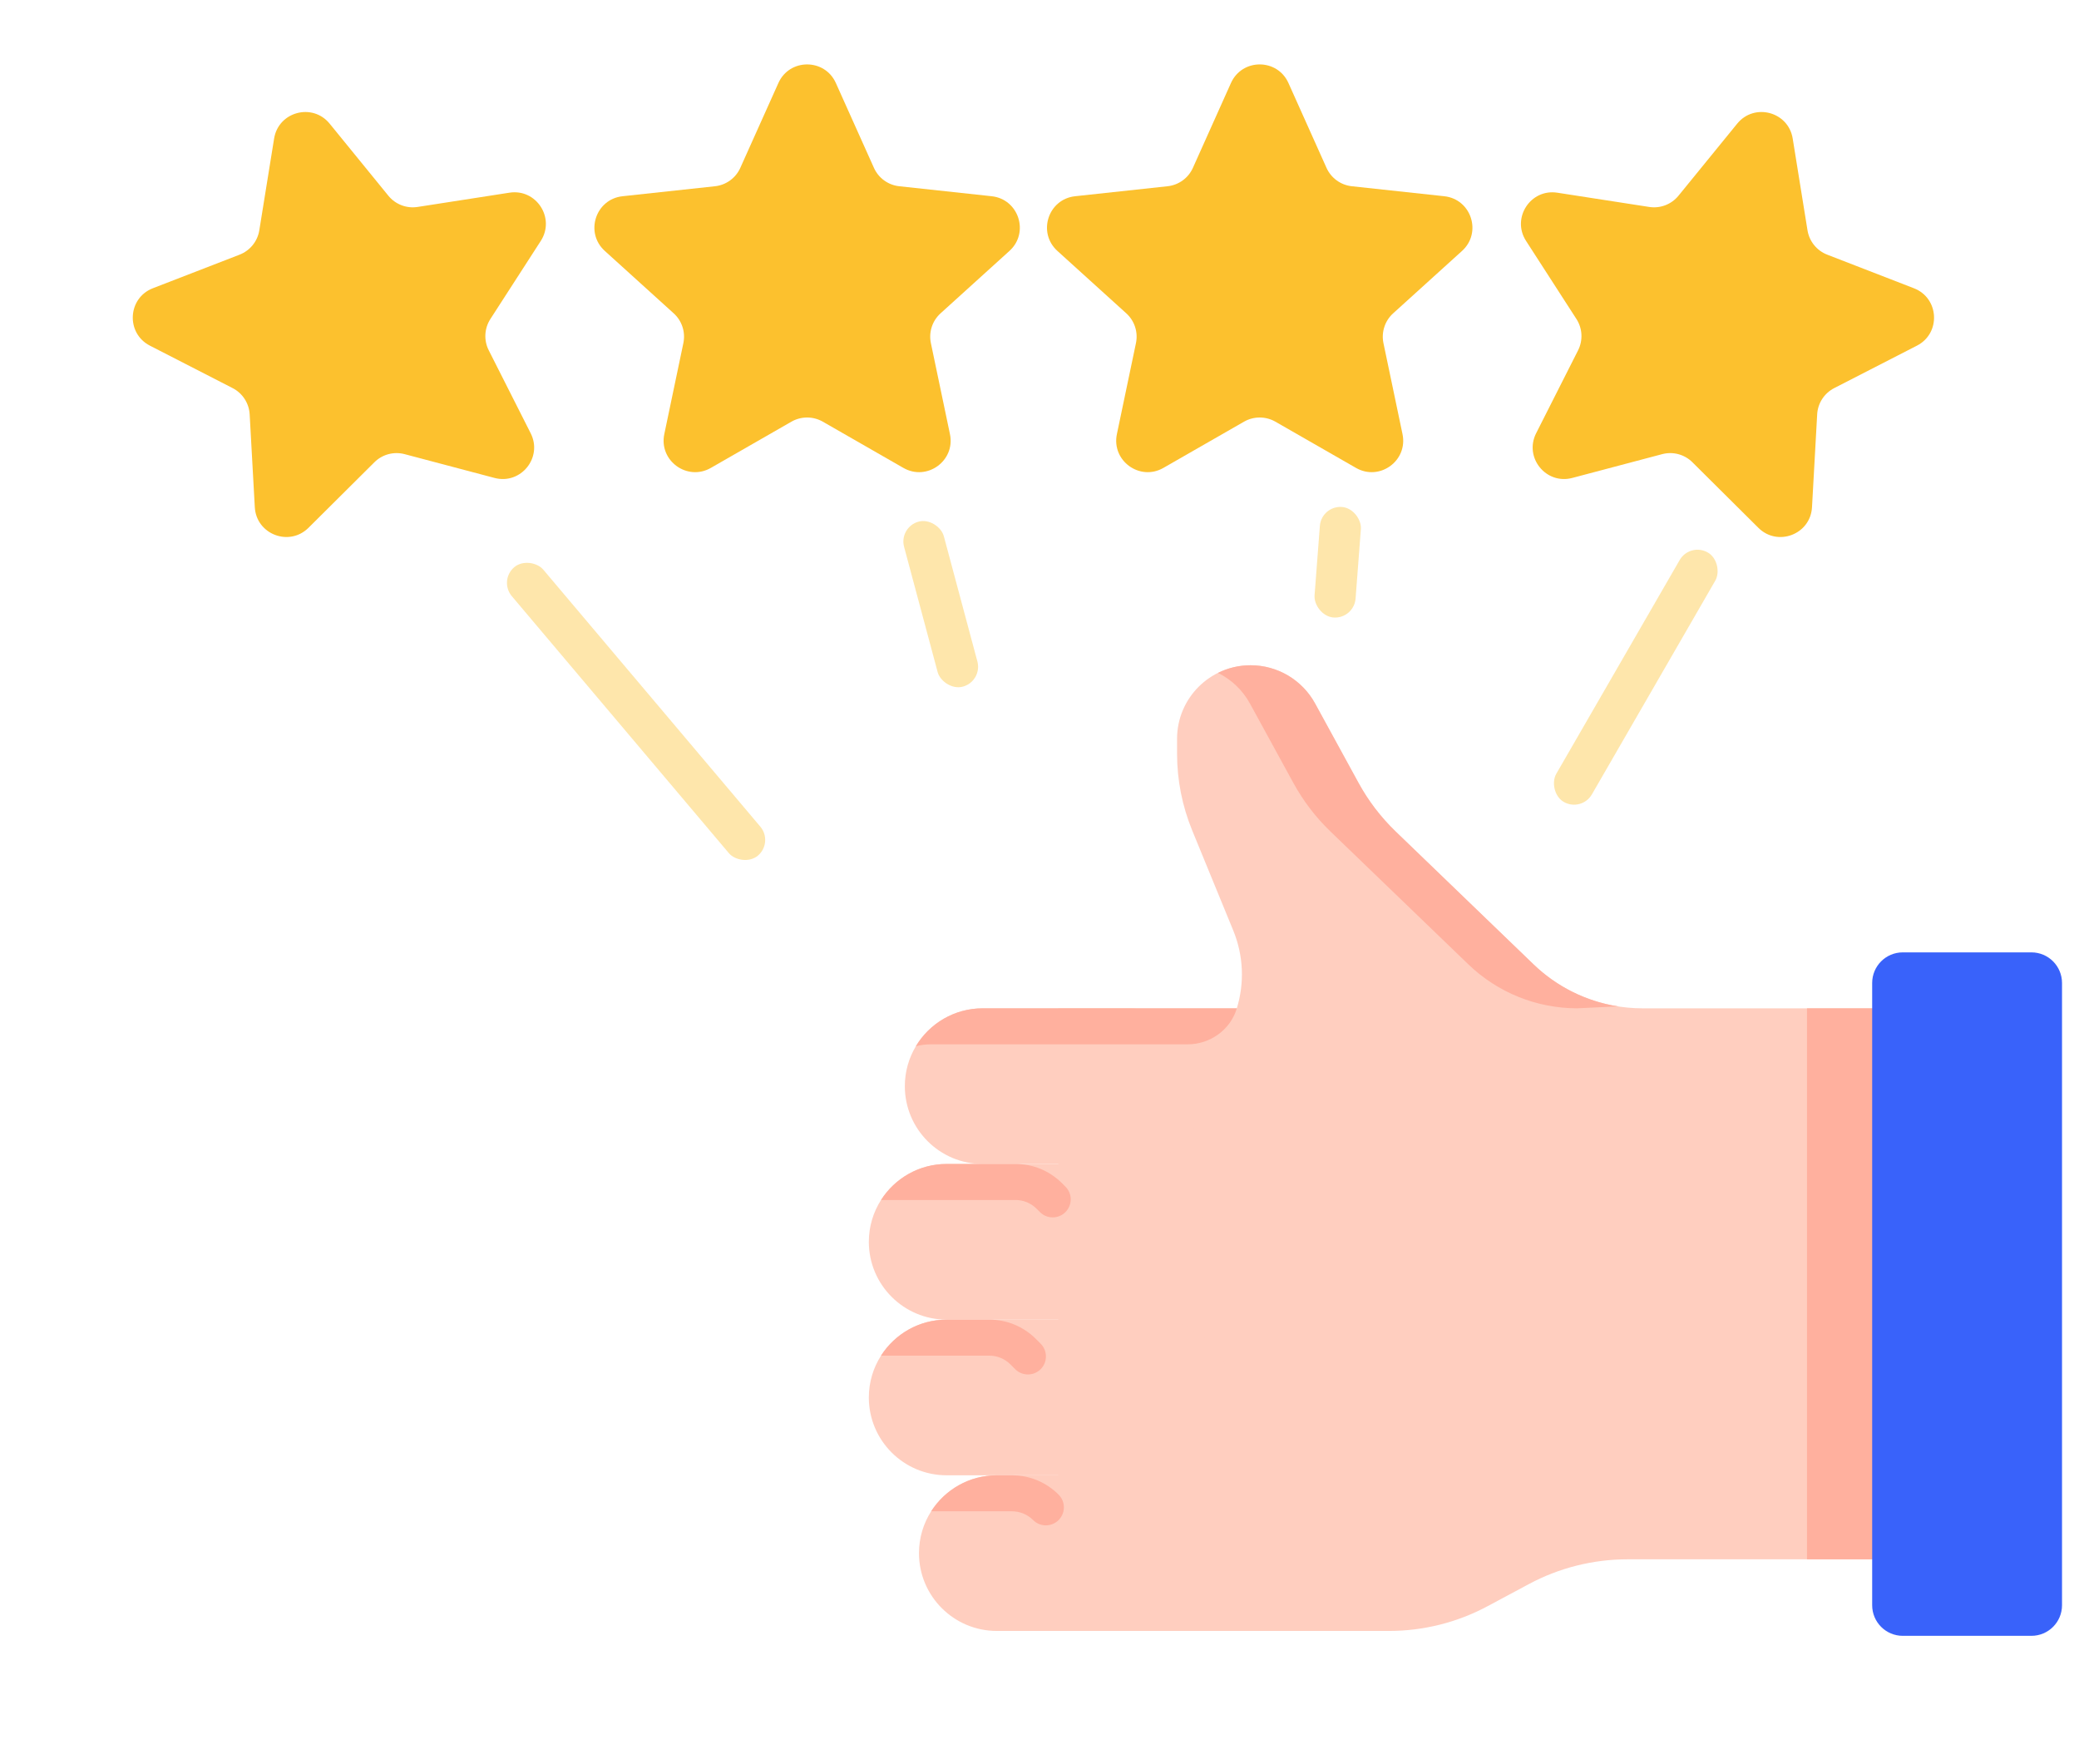 <svg width="66" height="56" viewBox="0 0 66 56" fill="none" xmlns="http://www.w3.org/2000/svg">
<path d="M8.702 4.397C8.84 3.545 9.92 3.256 10.465 3.925L12.329 6.213C12.553 6.488 12.907 6.624 13.258 6.569L16.174 6.116C17.026 5.984 17.635 6.921 17.168 7.647L15.568 10.126C15.375 10.425 15.355 10.803 15.516 11.12L16.847 13.753C17.237 14.523 16.534 15.392 15.699 15.171L12.846 14.416C12.503 14.325 12.137 14.423 11.886 14.673L9.793 16.754C9.181 17.362 8.137 16.962 8.089 16.1L7.926 13.153C7.906 12.799 7.7 12.481 7.384 12.319L4.759 10.972C3.991 10.577 4.049 9.461 4.854 9.149L7.606 8.084C7.937 7.955 8.176 7.661 8.232 7.31L8.702 4.397Z" fill="#FCC12E"/>
<path d="M24.711 2.635C25.064 1.848 26.182 1.848 26.535 2.635L27.744 5.328C27.889 5.652 28.195 5.874 28.548 5.912L31.482 6.229C32.34 6.322 32.686 7.385 32.046 7.965L29.859 9.946C29.596 10.184 29.479 10.544 29.552 10.892L30.157 13.78C30.334 14.625 29.429 15.282 28.68 14.853L26.12 13.385C25.812 13.209 25.434 13.209 25.125 13.385L22.566 14.853C21.817 15.282 20.912 14.625 21.089 13.78L21.694 10.892C21.767 10.544 21.65 10.184 21.387 9.946L19.2 7.965C18.56 7.385 18.905 6.322 19.764 6.229L22.698 5.912C23.05 5.874 23.357 5.652 23.502 5.328L24.711 2.635Z" fill="#FCC12E"/>
<path d="M39.078 2.635C39.432 1.848 40.55 1.848 40.903 2.635L42.111 5.328C42.257 5.652 42.563 5.874 42.916 5.912L45.85 6.229C46.708 6.322 47.054 7.385 46.414 7.965L44.227 9.946C43.964 10.184 43.847 10.544 43.919 10.892L44.524 13.78C44.701 14.625 43.797 15.282 43.048 14.853L40.488 13.385C40.18 13.209 39.801 13.209 39.493 13.385L36.933 14.853C36.185 15.282 35.28 14.625 35.457 13.78L36.062 10.892C36.135 10.544 36.018 10.184 35.755 9.946L33.568 7.965C32.928 7.385 33.273 6.322 34.131 6.229L37.065 5.912C37.418 5.874 37.725 5.652 37.87 5.328L39.078 2.635Z" fill="#FCC12E"/>
<path d="M55.149 3.925C55.694 3.256 56.773 3.545 56.911 4.397L57.381 7.311C57.438 7.661 57.676 7.956 58.008 8.084L60.759 9.15C61.564 9.461 61.623 10.578 60.855 10.972L58.23 12.319C57.913 12.482 57.707 12.799 57.688 13.154L57.524 16.1C57.477 16.962 56.433 17.363 55.821 16.754L53.728 14.674C53.476 14.423 53.11 14.325 52.767 14.416L49.914 15.171C49.08 15.392 48.377 14.524 48.766 13.753L50.098 11.12C50.258 10.803 50.238 10.425 50.046 10.127L48.446 7.647C47.978 6.922 48.587 5.984 49.44 6.117L52.356 6.569C52.707 6.624 53.06 6.488 53.285 6.213L55.149 3.925Z" fill="#FCC12E"/>
<g clip-path="url(#clip0)">
<path d="M61.752 49.497L51.669 49.497C50.576 49.497 49.499 49.767 48.536 50.283L47.227 50.984C46.264 51.501 45.187 51.771 44.094 51.771L33.596 51.771L33.596 32.007L39.264 32.007C39.508 31.212 39.481 30.339 39.149 29.532L37.847 26.359C37.531 25.587 37.367 24.761 37.367 23.926L37.367 23.452C37.367 22.807 37.629 22.223 38.051 21.801C38.473 21.379 39.057 21.117 39.701 21.117C40.555 21.117 41.34 21.583 41.749 22.331L43.127 24.85C43.438 25.42 43.835 25.939 44.302 26.39L48.685 30.613C49.614 31.508 50.853 32.007 52.142 32.007L53.722 32.007L61.752 32.007L61.752 49.497Z" fill="#FFCEBF"/>
<path d="M37.367 49.301C37.367 47.937 36.261 46.83 34.897 46.83L31.645 46.83C30.77 46.83 30 47.286 29.561 47.973C29.316 48.357 29.174 48.812 29.174 49.301C29.174 50.665 30.281 51.771 31.645 51.771L34.897 51.771C35.579 51.771 36.197 51.494 36.644 51.048C37.091 50.6 37.367 49.983 37.367 49.301Z" fill="#FFCEBF"/>
<path d="M39.107 44.36C39.107 42.996 38.002 41.889 36.637 41.889L30.052 41.889C29.177 41.889 28.408 42.345 27.969 43.032C27.724 43.416 27.582 43.871 27.582 44.36C27.582 45.724 28.688 46.83 30.052 46.83L36.637 46.83C37.319 46.83 37.937 46.553 38.384 46.107C38.831 45.659 39.107 45.042 39.107 44.36Z" fill="#FFCEBF"/>
<path d="M38.304 39.419C38.304 38.055 37.198 36.948 35.834 36.948L30.052 36.948C29.177 36.948 28.408 37.404 27.969 38.091C27.724 38.475 27.582 38.931 27.582 39.419C27.582 40.783 28.688 41.889 30.052 41.889L35.834 41.889C36.516 41.889 37.133 41.612 37.581 41.166C38.027 40.718 38.304 40.101 38.304 39.419Z" fill="#FFCEBF"/>
<path d="M38.304 34.478C38.304 33.989 38.162 33.533 37.917 33.15C37.479 32.462 36.71 32.007 35.834 32.007L31.196 32.007C30.294 32.007 29.505 32.49 29.074 33.212C28.853 33.582 28.725 34.015 28.725 34.478C28.725 35.842 29.831 36.948 31.195 36.948L35.834 36.948C36.516 36.948 37.133 36.671 37.581 36.224C38.027 35.777 38.304 35.16 38.304 34.478Z" fill="#FFCEBF"/>
<path d="M57.365 49.497L61.752 49.497L61.752 32.007L57.365 32.007L57.365 49.497Z" fill="#FFB09E"/>
<path d="M39.264 32.007L31.196 32.007C30.294 32.007 29.505 32.49 29.074 33.211C29.227 33.171 29.387 33.15 29.552 33.15L37.703 33.15C38.412 33.15 39.052 32.697 39.261 32.019C39.262 32.015 39.263 32.011 39.264 32.007Z" fill="#FFB09E"/>
<path d="M51.36 31.945C50.359 31.786 49.424 31.325 48.685 30.613L44.302 26.39C43.835 25.939 43.438 25.42 43.127 24.85L41.749 22.331C41.545 21.957 41.246 21.654 40.892 21.443C40.537 21.234 40.128 21.117 39.701 21.117C39.329 21.117 38.978 21.205 38.666 21.36C39.088 21.568 39.446 21.903 39.68 22.331L41.058 24.85C41.369 25.42 41.765 25.939 42.233 26.39L46.616 30.613C47.544 31.508 48.784 32.007 50.072 32.007L51.36 31.945Z" fill="#FFB09E"/>
<path d="M65.461 50.954L65.461 31.203C65.461 30.666 65.026 30.231 64.489 30.231L60.406 30.231C59.869 30.231 59.434 30.666 59.434 31.203L59.434 50.954C59.434 51.491 59.869 51.926 60.406 51.926L64.489 51.926C65.026 51.926 65.461 51.491 65.461 50.954Z" fill="#3962FA"/>
<path d="M33.037 42.653L32.885 42.501C32.49 42.107 31.965 41.889 31.405 41.889L30.052 41.889C29.177 41.889 28.408 42.344 27.969 43.032L31.405 43.032C31.659 43.032 31.898 43.131 32.077 43.31L32.228 43.462C32.452 43.685 32.814 43.684 33.037 43.462C33.26 43.238 33.26 42.876 33.037 42.653Z" fill="#FFB09E"/>
<path d="M33.606 47.444C33.211 47.048 32.685 46.83 32.125 46.83L31.645 46.83C30.77 46.83 30 47.286 29.561 47.973L32.125 47.973C32.379 47.973 32.618 48.072 32.798 48.252C33.021 48.475 33.383 48.475 33.606 48.252C33.83 48.028 33.83 47.666 33.606 47.444Z" fill="#FFB09E"/>
<path d="M33.823 37.667L33.717 37.561C33.322 37.166 32.796 36.947 32.237 36.947L30.052 36.947C29.177 36.947 28.408 37.403 27.969 38.091L32.237 38.091C32.49 38.091 32.729 38.19 32.909 38.37L33.015 38.476C33.238 38.699 33.6 38.699 33.823 38.476C34.047 38.252 34.047 37.89 33.823 37.667Z" fill="#FFB09E"/>
<path d="M62.447 46.385C62.825 46.385 63.131 46.691 63.131 47.069C63.131 47.446 62.825 47.752 62.447 47.752C62.07 47.752 61.764 47.446 61.764 47.069C61.764 46.691 62.07 46.385 62.447 46.385Z" fill="#3962FA"/>
</g>
<rect opacity="0.4" x="15.827" y="18.425" width="1.306" height="11.986" rx="0.653" transform="rotate(-40.186 15.827 18.425)" fill="#FCC12E"/>
<rect opacity="0.4" x="53.65" y="17.211" width="1.306" height="9.143" rx="0.653" transform="rotate(30 53.65 17.211)" fill="#FCC12E"/>
<rect opacity="0.4" x="41.95" y="16.043" width="1.306" height="3.519" rx="0.653" transform="rotate(4.361 41.95 16.043)" fill="#FCC12E"/>
<rect opacity="0.4" x="28.532" y="16.727" width="1.306" height="5.423" rx="0.653" transform="rotate(-15 28.532 16.727)" fill="#FCC12E"/>
<defs>
<clipPath id="clip0">
<rect width="37.879" height="37.879" fill="white" transform="matrix(1 8.74228e-08 8.74228e-08 -1 27.582 55.461)"/>
</clipPath>
</defs>
</svg>
